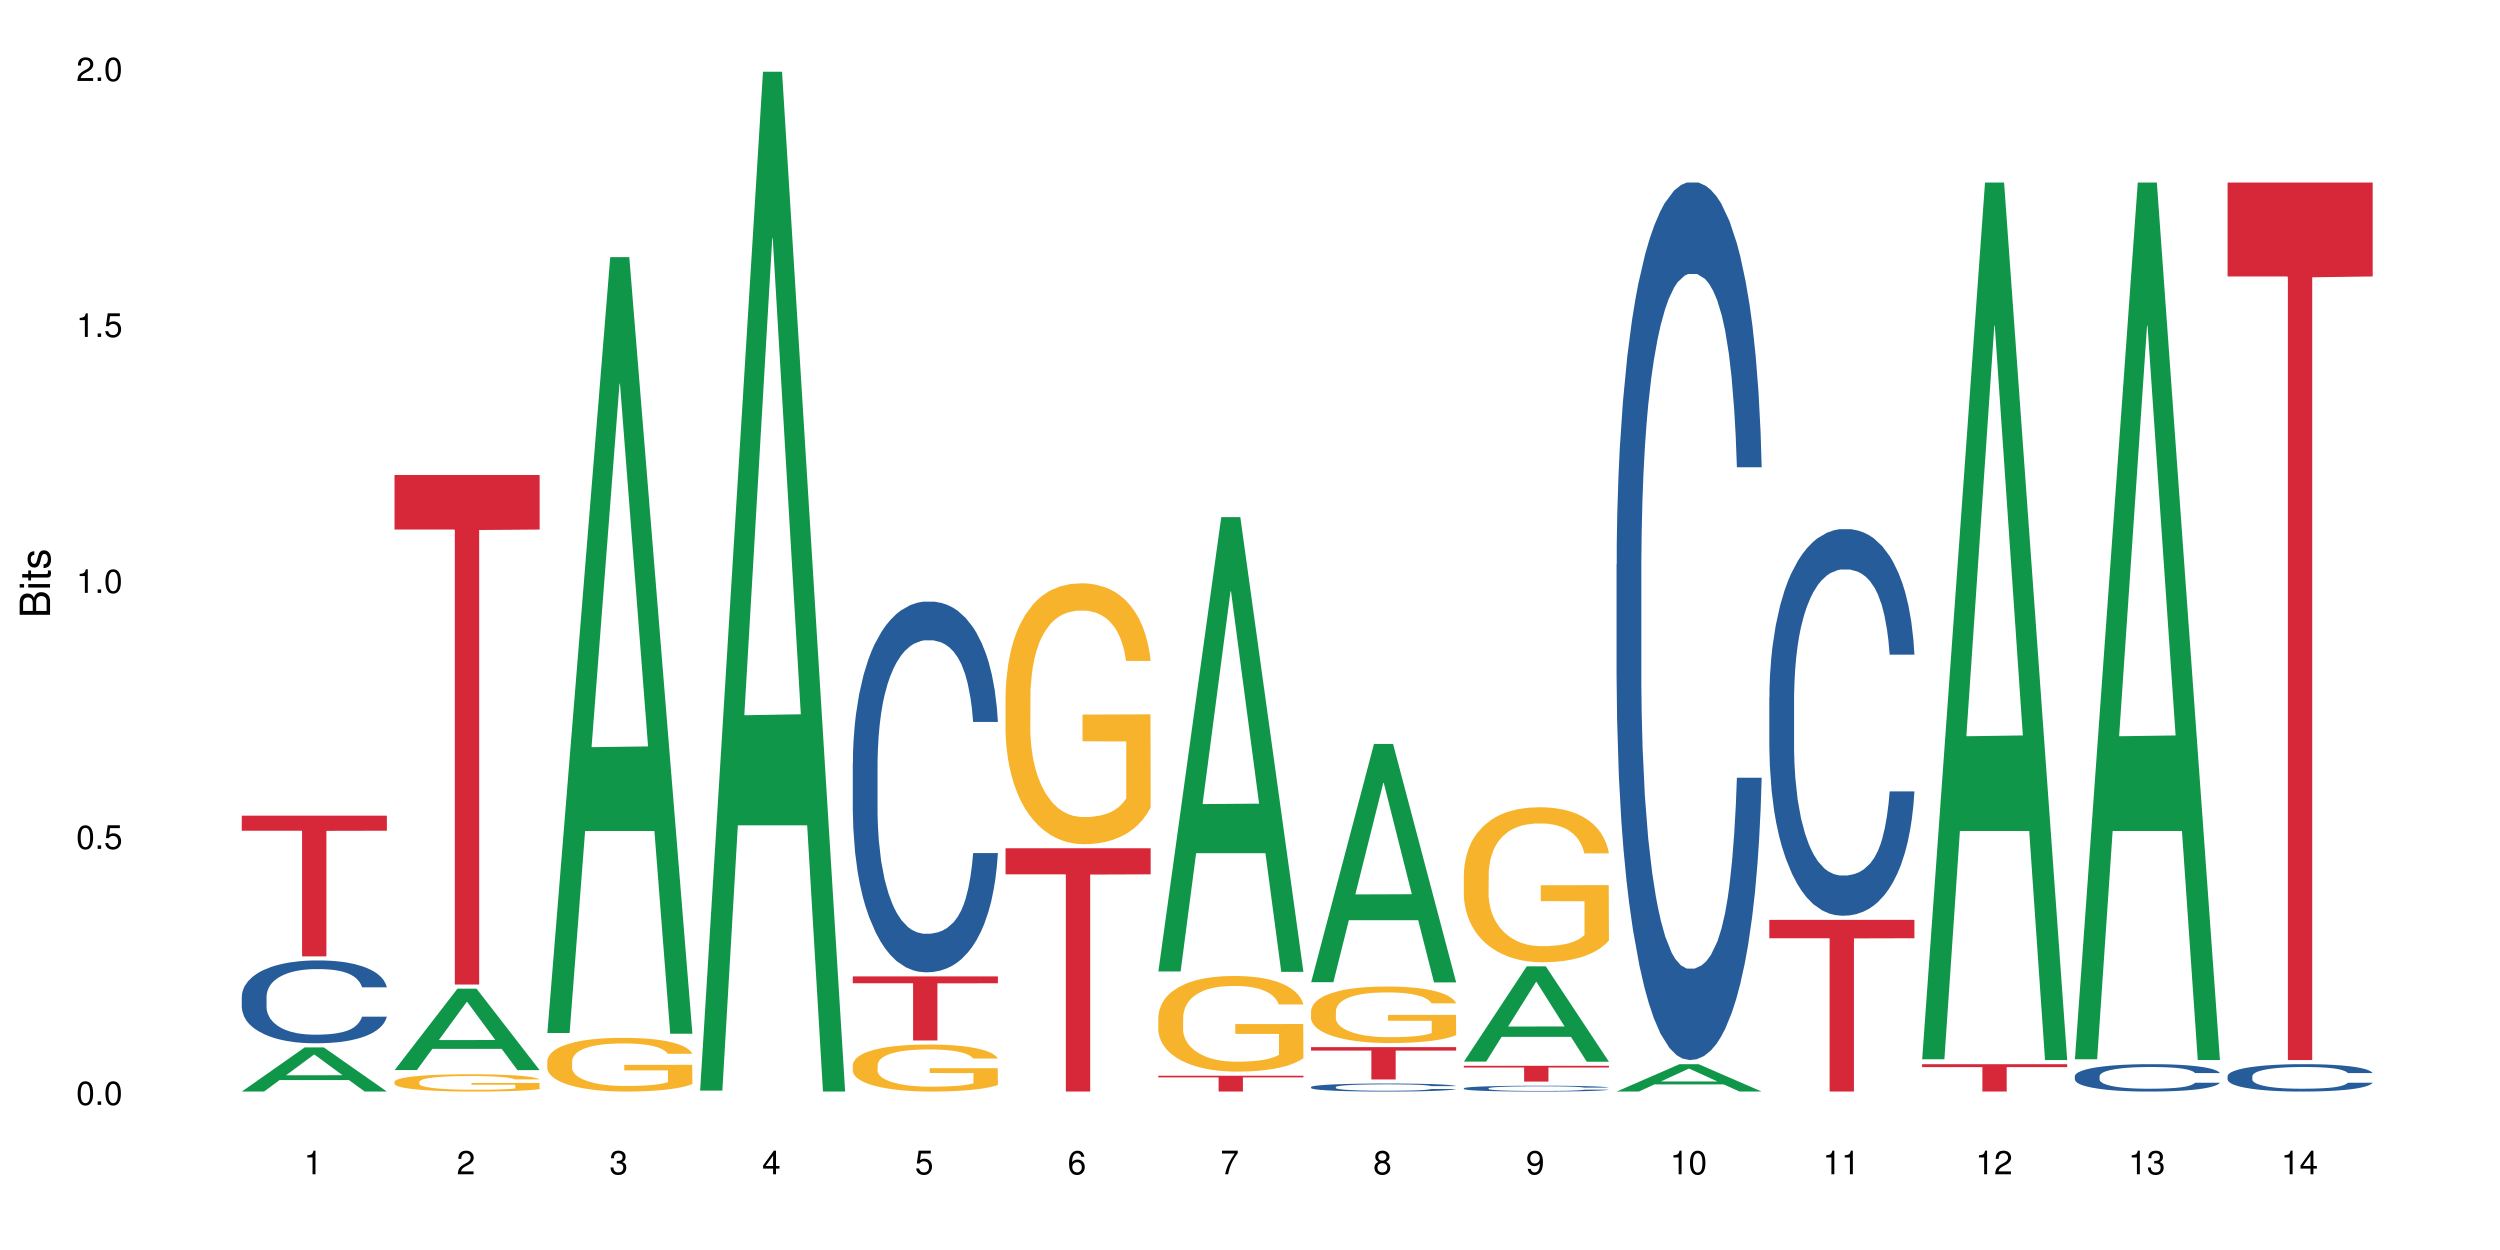 <?xml version="1.0" encoding="UTF-8"?>
<svg xmlns="http://www.w3.org/2000/svg" xmlns:xlink="http://www.w3.org/1999/xlink" width="720pt" height="360pt" viewBox="0 0 720 360" version="1.1">
<defs>
<g>
<symbol overflow="visible" id="glyph0-0">
<path style="stroke:none;" d=""/>
</symbol>
<symbol overflow="visible" id="glyph0-1">
<path style="stroke:none;" d="M 2.641 -6.797 C 2 -6.797 1.422 -6.531 1.078 -6.047 C 0.641 -5.453 0.406 -4.547 0.406 -3.297 C 0.406 -1 1.188 0.219 2.641 0.219 C 4.078 0.219 4.859 -1 4.859 -3.234 C 4.859 -4.562 4.656 -5.438 4.203 -6.047 C 3.844 -6.531 3.281 -6.797 2.641 -6.797 Z M 2.641 -6.047 C 3.547 -6.047 4 -5.125 4 -3.312 C 4 -1.375 3.562 -0.484 2.625 -0.484 C 1.734 -0.484 1.281 -1.422 1.281 -3.281 C 1.281 -5.141 1.734 -6.047 2.641 -6.047 Z M 2.641 -6.047 "/>
</symbol>
<symbol overflow="visible" id="glyph0-2">
<path style="stroke:none;" d="M 1.828 -1 L 0.828 -1 L 0.828 0 L 1.828 0 Z M 1.828 -1 "/>
</symbol>
<symbol overflow="visible" id="glyph0-3">
<path style="stroke:none;" d="M 4.562 -6.797 L 1.062 -6.797 L 0.547 -3.094 L 1.328 -3.094 C 1.719 -3.562 2.047 -3.734 2.578 -3.734 C 3.484 -3.734 4.062 -3.109 4.062 -2.094 C 4.062 -1.125 3.484 -0.531 2.578 -0.531 C 1.828 -0.531 1.375 -0.906 1.188 -1.672 L 0.328 -1.672 C 0.453 -1.109 0.547 -0.844 0.75 -0.594 C 1.125 -0.078 1.828 0.219 2.594 0.219 C 3.969 0.219 4.922 -0.781 4.922 -2.219 C 4.922 -3.562 4.031 -4.484 2.719 -4.484 C 2.25 -4.484 1.859 -4.359 1.469 -4.062 L 1.734 -5.969 L 4.562 -5.969 Z M 4.562 -6.797 "/>
</symbol>
<symbol overflow="visible" id="glyph0-4">
<path style="stroke:none;" d="M 2.484 -4.844 L 2.484 0 L 3.328 0 L 3.328 -6.797 L 2.766 -6.797 C 2.469 -5.75 2.281 -5.609 0.984 -5.453 L 0.984 -4.844 Z M 2.484 -4.844 "/>
</symbol>
<symbol overflow="visible" id="glyph0-5">
<path style="stroke:none;" d="M 4.859 -0.828 L 1.281 -0.828 C 1.359 -1.391 1.672 -1.75 2.5 -2.234 L 3.469 -2.75 C 4.406 -3.266 4.906 -3.969 4.906 -4.812 C 4.906 -5.375 4.672 -5.906 4.266 -6.266 C 3.859 -6.625 3.375 -6.797 2.719 -6.797 C 1.859 -6.797 1.219 -6.5 0.844 -5.922 C 0.609 -5.562 0.5 -5.125 0.484 -4.438 L 1.328 -4.438 C 1.359 -4.906 1.406 -5.188 1.531 -5.406 C 1.75 -5.812 2.188 -6.062 2.703 -6.062 C 3.469 -6.062 4.031 -5.516 4.031 -4.781 C 4.031 -4.25 3.719 -3.797 3.125 -3.438 L 2.234 -2.938 C 0.812 -2.141 0.406 -1.5 0.328 0 L 4.859 0 Z M 4.859 -0.828 "/>
</symbol>
<symbol overflow="visible" id="glyph0-6">
<path style="stroke:none;" d="M 2.125 -3.125 L 2.578 -3.125 C 3.516 -3.125 3.984 -2.703 3.984 -1.891 C 3.984 -1.031 3.469 -0.531 2.578 -0.531 C 1.656 -0.531 1.203 -0.984 1.156 -1.969 L 0.312 -1.969 C 0.344 -1.422 0.438 -1.078 0.609 -0.766 C 0.953 -0.109 1.625 0.219 2.547 0.219 C 3.953 0.219 4.859 -0.609 4.859 -1.906 C 4.859 -2.766 4.516 -3.25 3.703 -3.516 C 4.344 -3.766 4.656 -4.25 4.656 -4.938 C 4.656 -6.109 3.875 -6.797 2.578 -6.797 C 1.203 -6.797 0.484 -6.047 0.453 -4.609 L 1.297 -4.609 C 1.312 -5.016 1.344 -5.25 1.453 -5.453 C 1.641 -5.828 2.062 -6.062 2.594 -6.062 C 3.344 -6.062 3.797 -5.625 3.797 -4.906 C 3.797 -4.422 3.609 -4.141 3.25 -3.984 C 3.016 -3.891 2.719 -3.844 2.125 -3.844 Z M 2.125 -3.125 "/>
</symbol>
<symbol overflow="visible" id="glyph0-7">
<path style="stroke:none;" d="M 3.141 -1.625 L 3.141 0 L 3.984 0 L 3.984 -1.625 L 4.984 -1.625 L 4.984 -2.391 L 3.984 -2.391 L 3.984 -6.797 L 3.359 -6.797 L 0.266 -2.516 L 0.266 -1.625 Z M 3.141 -2.391 L 1 -2.391 L 3.141 -5.359 Z M 3.141 -2.391 "/>
</symbol>
<symbol overflow="visible" id="glyph0-8">
<path style="stroke:none;" d="M 4.781 -5.031 C 4.609 -6.141 3.891 -6.797 2.844 -6.797 C 2.094 -6.797 1.422 -6.438 1.031 -5.828 C 0.609 -5.172 0.406 -4.344 0.406 -3.094 C 0.406 -1.953 0.578 -1.234 0.984 -0.625 C 1.359 -0.078 1.953 0.219 2.703 0.219 C 3.984 0.219 4.922 -0.734 4.922 -2.078 C 4.922 -3.344 4.062 -4.234 2.844 -4.234 C 2.172 -4.234 1.641 -3.969 1.281 -3.469 C 1.281 -5.125 1.828 -6.047 2.797 -6.047 C 3.391 -6.047 3.797 -5.672 3.938 -5.031 Z M 2.734 -3.484 C 3.547 -3.484 4.062 -2.922 4.062 -2 C 4.062 -1.156 3.484 -0.531 2.703 -0.531 C 1.922 -0.531 1.328 -1.188 1.328 -2.047 C 1.328 -2.891 1.906 -3.484 2.734 -3.484 Z M 2.734 -3.484 "/>
</symbol>
<symbol overflow="visible" id="glyph0-9">
<path style="stroke:none;" d="M 4.984 -6.797 L 0.438 -6.797 L 0.438 -5.969 L 4.109 -5.969 C 2.5 -3.656 1.828 -2.234 1.328 0 L 2.219 0 C 2.594 -2.172 3.453 -4.047 4.984 -6.094 Z M 4.984 -6.797 "/>
</symbol>
<symbol overflow="visible" id="glyph0-10">
<path style="stroke:none;" d="M 3.75 -3.578 C 4.453 -4 4.688 -4.344 4.688 -4.984 C 4.688 -6.047 3.844 -6.797 2.641 -6.797 C 1.438 -6.797 0.594 -6.047 0.594 -4.984 C 0.594 -4.359 0.828 -4.016 1.516 -3.578 C 0.734 -3.203 0.359 -2.641 0.359 -1.891 C 0.359 -0.641 1.297 0.219 2.641 0.219 C 3.984 0.219 4.922 -0.641 4.922 -1.875 C 4.922 -2.641 4.531 -3.203 3.75 -3.578 Z M 2.641 -6.047 C 3.359 -6.047 3.812 -5.625 3.812 -4.969 C 3.812 -4.344 3.344 -3.922 2.641 -3.922 C 1.922 -3.922 1.453 -4.344 1.453 -4.984 C 1.453 -5.625 1.922 -6.047 2.641 -6.047 Z M 2.641 -3.203 C 3.484 -3.203 4.062 -2.672 4.062 -1.875 C 4.062 -1.062 3.484 -0.531 2.625 -0.531 C 1.797 -0.531 1.219 -1.078 1.219 -1.875 C 1.219 -2.672 1.797 -3.203 2.641 -3.203 Z M 2.641 -3.203 "/>
</symbol>
<symbol overflow="visible" id="glyph0-11">
<path style="stroke:none;" d="M 0.516 -1.547 C 0.672 -0.438 1.406 0.219 2.438 0.219 C 3.188 0.219 3.859 -0.141 4.266 -0.75 C 4.688 -1.406 4.891 -2.25 4.891 -3.484 C 4.891 -4.625 4.703 -5.359 4.312 -5.953 C 3.938 -6.5 3.344 -6.797 2.594 -6.797 C 1.297 -6.797 0.359 -5.844 0.359 -4.516 C 0.359 -3.25 1.234 -2.344 2.453 -2.344 C 3.094 -2.344 3.562 -2.578 4.016 -3.109 C 4 -1.453 3.469 -0.531 2.5 -0.531 C 1.906 -0.531 1.484 -0.906 1.359 -1.547 Z M 2.578 -6.062 C 3.375 -6.062 3.969 -5.406 3.969 -4.531 C 3.969 -3.688 3.375 -3.094 2.547 -3.094 C 1.734 -3.094 1.234 -3.672 1.234 -4.578 C 1.234 -5.438 1.797 -6.062 2.578 -6.062 Z M 2.578 -6.062 "/>
</symbol>
<symbol overflow="visible" id="glyph1-0">
<path style="stroke:none;" d=""/>
</symbol>
<symbol overflow="visible" id="glyph1-1">
<path style="stroke:none;" d="M 0 -0.953 L 0 -4.891 C 0 -5.719 -0.234 -6.344 -0.734 -6.797 C -1.188 -7.234 -1.812 -7.469 -2.5 -7.469 C -3.547 -7.469 -4.188 -7 -4.625 -5.875 C -4.984 -6.672 -5.641 -7.094 -6.531 -7.094 C -7.156 -7.094 -7.734 -6.859 -8.141 -6.391 C -8.562 -5.938 -8.75 -5.344 -8.75 -4.5 L -8.75 -0.953 Z M -4.984 -2.062 L -7.766 -2.062 L -7.766 -4.219 C -7.766 -4.844 -7.688 -5.203 -7.453 -5.5 C -7.219 -5.812 -6.859 -5.969 -6.375 -5.969 C -5.906 -5.969 -5.531 -5.812 -5.297 -5.5 C -5.062 -5.203 -4.984 -4.844 -4.984 -4.219 Z M -0.984 -2.062 L -4 -2.062 L -4 -4.781 C -4 -5.328 -3.859 -5.688 -3.578 -5.953 C -3.297 -6.219 -2.922 -6.359 -2.484 -6.359 C -2.062 -6.359 -1.688 -6.219 -1.406 -5.953 C -1.109 -5.688 -0.984 -5.328 -0.984 -4.781 Z M -0.984 -2.062 "/>
</symbol>
<symbol overflow="visible" id="glyph1-2">
<path style="stroke:none;" d="M -6.281 -1.797 L -6.281 -0.797 L 0 -0.797 L 0 -1.797 Z M -8.75 -1.797 L -8.75 -0.797 L -7.484 -0.797 L -7.484 -1.797 Z M -8.75 -1.797 "/>
</symbol>
<symbol overflow="visible" id="glyph1-3">
<path style="stroke:none;" d="M -6.281 -3.047 L -6.281 -2.016 L -8.016 -2.016 L -8.016 -1.016 L -6.281 -1.016 L -6.281 -0.172 L -5.469 -0.172 L -5.469 -1.016 L -0.719 -1.016 C -0.078 -1.016 0.281 -1.453 0.281 -2.234 C 0.281 -2.469 0.25 -2.719 0.188 -3.047 L -0.641 -3.047 C -0.609 -2.922 -0.594 -2.766 -0.594 -2.562 C -0.594 -2.141 -0.719 -2.016 -1.156 -2.016 L -5.469 -2.016 L -5.469 -3.047 Z M -6.281 -3.047 "/>
</symbol>
<symbol overflow="visible" id="glyph1-4">
<path style="stroke:none;" d="M -4.531 -5.25 C -5.766 -5.25 -6.469 -4.422 -6.469 -2.969 C -6.469 -1.516 -5.719 -0.562 -4.547 -0.562 C -3.562 -0.562 -3.094 -1.062 -2.734 -2.562 L -2.516 -3.484 C -2.344 -4.188 -2.094 -4.469 -1.625 -4.469 C -1.047 -4.469 -0.641 -3.875 -0.641 -3 C -0.641 -2.453 -0.797 -2 -1.062 -1.75 C -1.25 -1.594 -1.422 -1.531 -1.875 -1.469 L -1.875 -0.406 C -0.422 -0.453 0.281 -1.266 0.281 -2.922 C 0.281 -4.5 -0.5 -5.516 -1.719 -5.516 C -2.656 -5.516 -3.172 -4.984 -3.469 -3.734 L -3.703 -2.766 C -3.891 -1.953 -4.156 -1.609 -4.594 -1.609 C -5.172 -1.609 -5.547 -2.125 -5.547 -2.938 C -5.547 -3.75 -5.203 -4.172 -4.531 -4.203 Z M -4.531 -5.25 "/>
</symbol>
</g>
</defs>
<g id="surface13209">
<rect x="0" y="0" width="720" height="360" style="fill:rgb(100%,100%,100%);fill-opacity:1;stroke:none;"/>
<path style=" stroke:none;fill-rule:nonzero;fill:rgb(6.275%,58.824%,28.235%);fill-opacity:1;" d="M 69.629 314.359 L 69.676 314.348 L 87.758 301.648 L 93.25 301.648 L 111.422 314.371 L 105.039 314.371 L 100.484 311.051 L 80.523 311.051 L 76.059 314.359 L 69.629 314.359 L 82.445 309.676 L 98.652 309.664 L 90.57 303.727 L 90.48 303.715 L 90.391 303.75 L 82.398 309.664 L 82.445 309.676 Z M 69.629 314.359 "/>
<path style=" stroke:none;fill-rule:nonzero;fill:rgb(14.51%,36.078%,60%);fill-opacity:1;" d="M 69.629 286.996 L 69.68 286.973 L 69.68 286.449 L 69.832 285.621 L 70.191 284.578 L 70.547 283.855 L 71.465 282.57 L 72.738 281.328 L 74.062 280.371 L 75.031 279.801 L 75.898 279.367 L 77.887 278.559 L 79.16 278.145 L 80.535 277.777 L 82.219 277.406 L 83.441 277.188 L 86.195 276.84 L 88.234 276.684 L 89.812 276.621 L 93.227 276.621 L 95.266 276.707 L 96.746 276.816 L 98.375 276.992 L 99.75 277.188 L 102.148 277.668 L 104.289 278.277 L 105.258 278.625 L 106.785 279.301 L 107.957 279.957 L 108.773 280.523 L 109.691 281.328 L 110.504 282.309 L 111.117 283.422 L 111.422 284.359 L 104.289 284.359 L 103.93 283.488 L 103.523 282.812 L 102.758 281.918 L 101.992 281.285 L 100.922 280.652 L 99.957 280.238 L 98.629 279.824 L 97.457 279.562 L 96.234 279.367 L 95.062 279.234 L 92.82 279.105 L 90.219 279.105 L 89.254 279.148 L 87.266 279.324 L 86.195 279.477 L 84.664 279.781 L 83.594 280.062 L 82.32 280.5 L 81.453 280.871 L 80.383 281.438 L 79.617 281.938 L 78.754 282.656 L 78.242 283.203 L 77.785 283.812 L 77.375 284.531 L 77.07 285.297 L 76.867 286.102 L 76.766 286.887 L 76.766 290.266 L 76.867 291.051 L 77.121 291.965 L 77.785 293.297 L 78.754 294.449 L 79.875 295.367 L 80.945 296.02 L 81.555 296.324 L 82.371 296.676 L 83.645 297.109 L 85.48 297.547 L 86.551 297.719 L 88.184 297.895 L 89.863 297.98 L 92.105 297.98 L 94.094 297.895 L 95.418 297.785 L 96.797 297.613 L 98.68 297.242 L 99.852 296.891 L 100.871 296.477 L 101.637 296.062 L 102.148 295.715 L 102.91 295.039 L 103.523 294.297 L 103.98 293.535 L 104.289 292.793 L 111.422 292.793 L 111.117 293.668 L 110.66 294.516 L 110.199 295.148 L 109.484 295.91 L 108.672 296.586 L 107.5 297.352 L 106.531 297.852 L 105.258 298.395 L 104.082 298.809 L 102.809 299.18 L 100.922 299.617 L 99.699 299.836 L 98.375 300.031 L 96.797 300.207 L 94.809 300.359 L 92.668 300.445 L 90.68 300.469 L 88.539 300.422 L 86.957 300.336 L 84.867 300.141 L 82.27 299.746 L 80.383 299.332 L 78.906 298.918 L 77.633 298.484 L 76.203 297.895 L 74.371 296.938 L 73.25 296.195 L 72.484 295.586 L 71.617 294.734 L 71.004 293.973 L 70.293 292.75 L 69.781 291.203 L 69.629 290.004 Z M 69.629 286.996 "/>
<path style=" stroke:none;fill-rule:nonzero;fill:rgb(83.922%,15.686%,22.353%);fill-opacity:1;" d="M 69.629 234.91 L 111.422 234.91 L 111.422 239.246 L 94.004 239.285 L 94.004 275.441 L 86.996 275.441 L 86.996 239.324 L 86.895 239.246 L 69.629 239.246 Z M 69.629 234.91 "/>
<path style=" stroke:none;fill-rule:nonzero;fill:rgb(6.275%,58.824%,28.235%);fill-opacity:1;" d="M 113.621 308.184 L 113.668 308.164 L 131.75 284.73 L 137.242 284.73 L 155.418 308.207 L 149.031 308.207 L 144.477 302.078 L 124.52 302.078 L 120.051 308.184 L 113.621 308.184 L 126.438 299.543 L 142.645 299.523 L 134.562 288.566 L 134.477 288.543 L 134.387 288.609 L 126.395 299.523 L 126.438 299.543 Z M 113.621 308.184 "/>
<path style=" stroke:none;fill-rule:nonzero;fill:rgb(96.863%,70.196%,16.863%);fill-opacity:1;" d="M 113.621 311.52 L 113.672 311.516 L 113.672 311.426 L 113.879 311.223 L 114.387 310.938 L 115.051 310.707 L 115.762 310.523 L 116.223 310.43 L 116.988 310.293 L 117.648 310.191 L 119.332 309.988 L 121.473 309.797 L 122.645 309.715 L 123.969 309.637 L 125.855 309.551 L 126.723 309.52 L 129.371 309.445 L 132.379 309.398 L 135.691 309.387 L 137.223 309.391 L 139.312 309.41 L 142.164 309.461 L 143.797 309.504 L 145.07 309.551 L 146.395 309.609 L 148.027 309.699 L 149.555 309.809 L 150.777 309.918 L 152 310.055 L 153.02 310.199 L 153.887 310.359 L 154.652 310.551 L 155.109 310.711 L 155.418 310.871 L 148.332 310.871 L 147.926 310.711 L 147.465 310.59 L 146.699 310.438 L 145.938 310.328 L 145.172 310.242 L 143.746 310.125 L 142.523 310.051 L 140.992 309.988 L 139.516 309.945 L 137.832 309.918 L 136.812 309.91 L 134.113 309.91 L 131.664 309.941 L 130.238 309.977 L 129.219 310.016 L 127.793 310.082 L 126.926 310.137 L 126.414 310.176 L 124.887 310.316 L 123.867 310.441 L 123.305 310.527 L 122.594 310.664 L 122.082 310.789 L 121.523 310.969 L 121.219 311.105 L 120.809 311.418 L 120.758 312.234 L 120.91 312.41 L 121.219 312.594 L 121.625 312.758 L 122.234 312.934 L 122.848 313.062 L 123.918 313.242 L 124.836 313.359 L 125.551 313.438 L 126.926 313.559 L 127.484 313.602 L 128.812 313.684 L 130.188 313.746 L 131.871 313.801 L 133.145 313.828 L 135.184 313.852 L 137.781 313.852 L 140.84 313.824 L 142.777 313.789 L 144.102 313.75 L 144.969 313.719 L 146.039 313.668 L 146.805 313.625 L 147.516 313.574 L 148.383 313.496 L 148.383 312.41 L 135.793 312.402 L 135.793 311.895 L 155.367 311.891 L 155.418 313.668 L 154.348 313.793 L 153.02 313.91 L 151.746 314.004 L 150.422 314.078 L 148.535 314.164 L 147.008 314.219 L 144.664 314.285 L 142.523 314.324 L 140.277 314.352 L 138.293 314.367 L 135.945 314.371 L 133.855 314.363 L 131.613 314.336 L 129.832 314.297 L 128.199 314.254 L 126.57 314.191 L 124.531 314.098 L 123.203 314.02 L 121.828 313.926 L 120.453 313.812 L 119.23 313.688 L 118.414 313.594 L 117.598 313.484 L 116.73 313.348 L 115.918 313.191 L 115.305 313.051 L 114.742 312.891 L 114.336 312.742 L 113.93 312.535 L 113.727 312.371 L 113.621 312.23 Z M 113.621 311.52 "/>
<path style=" stroke:none;fill-rule:nonzero;fill:rgb(83.922%,15.686%,22.353%);fill-opacity:1;" d="M 113.621 136.801 L 155.418 136.801 L 155.418 152.508 L 138 152.645 L 138 283.551 L 130.988 283.551 L 130.988 152.785 L 130.887 152.508 L 113.621 152.508 Z M 113.621 136.801 "/>
<path style=" stroke:none;fill-rule:nonzero;fill:rgb(6.275%,58.824%,28.235%);fill-opacity:1;" d="M 157.617 297.504 L 157.66 297.297 L 175.746 74.047 L 181.238 74.047 L 199.41 297.715 L 193.023 297.715 L 188.469 239.328 L 168.512 239.328 L 164.047 297.504 L 157.617 297.504 L 170.43 215.18 L 186.641 214.969 L 178.559 110.59 L 178.469 110.379 L 178.379 111.008 L 170.387 214.969 L 170.43 215.18 Z M 157.617 297.504 "/>
<path style=" stroke:none;fill-rule:nonzero;fill:rgb(96.863%,70.196%,16.863%);fill-opacity:1;" d="M 157.617 305.523 L 157.668 305.508 L 157.668 305.227 L 157.871 304.59 L 158.379 303.715 L 159.043 302.992 L 159.758 302.43 L 160.215 302.133 L 160.98 301.707 L 161.641 301.395 L 163.324 300.762 L 165.465 300.168 L 166.637 299.914 L 167.961 299.672 L 169.848 299.402 L 170.715 299.305 L 173.363 299.078 L 176.371 298.938 L 179.684 298.895 L 181.215 298.91 L 183.305 298.965 L 186.156 299.121 L 187.789 299.262 L 189.062 299.402 L 190.387 299.586 L 192.02 299.871 L 193.547 300.211 L 194.773 300.547 L 195.996 300.973 L 197.016 301.426 L 197.879 301.918 L 198.645 302.512 L 199.105 303.008 L 199.41 303.504 L 192.324 303.504 L 191.918 303.008 L 191.457 302.625 L 190.695 302.16 L 189.93 301.82 L 189.164 301.551 L 187.738 301.184 L 186.516 300.957 L 184.984 300.762 L 183.508 300.633 L 181.824 300.547 L 180.805 300.52 L 178.105 300.52 L 175.66 300.617 L 174.23 300.73 L 173.211 300.844 L 171.785 301.059 L 170.918 301.227 L 170.41 301.34 L 168.879 301.777 L 167.859 302.172 L 167.301 302.441 L 166.586 302.867 L 166.078 303.246 L 165.516 303.812 L 165.211 304.238 L 164.801 305.199 L 164.75 307.742 L 164.906 308.277 L 165.211 308.859 L 165.617 309.367 L 166.23 309.906 L 166.84 310.312 L 167.91 310.867 L 168.828 311.234 L 169.543 311.473 L 170.918 311.855 L 171.48 311.98 L 172.805 312.238 L 174.18 312.434 L 175.863 312.605 L 177.137 312.688 L 179.176 312.758 L 181.773 312.758 L 184.832 312.676 L 186.77 312.562 L 188.094 312.449 L 188.961 312.348 L 190.031 312.195 L 190.797 312.055 L 191.512 311.898 L 192.375 311.656 L 192.375 308.277 L 179.789 308.266 L 179.789 306.684 L 199.359 306.668 L 199.41 312.195 L 198.34 312.574 L 197.016 312.941 L 195.738 313.227 L 194.414 313.465 L 192.527 313.734 L 191 313.902 L 188.656 314.102 L 186.516 314.23 L 184.273 314.312 L 182.285 314.355 L 179.941 314.371 L 177.852 314.344 L 175.609 314.258 L 173.824 314.145 L 172.191 314.004 L 170.562 313.82 L 168.523 313.523 L 167.199 313.281 L 165.82 312.984 L 164.445 312.633 L 163.223 312.25 L 162.406 311.953 L 161.59 311.613 L 160.727 311.191 L 159.91 310.711 L 159.297 310.273 L 158.738 309.777 L 158.328 309.312 L 157.922 308.676 L 157.719 308.168 L 157.617 307.727 Z M 157.617 305.523 "/>
<path style=" stroke:none;fill-rule:nonzero;fill:rgb(6.275%,58.824%,28.235%);fill-opacity:1;" d="M 201.609 314.094 L 201.652 313.82 L 219.738 20.664 L 225.23 20.664 L 243.402 314.371 L 237.02 314.371 L 232.465 237.703 L 212.504 237.703 L 208.039 314.094 L 201.609 314.094 L 214.426 205.988 L 230.633 205.711 L 222.551 68.648 L 222.461 68.375 L 222.371 69.199 L 214.379 205.711 L 214.426 205.988 Z M 201.609 314.094 "/>
<path style=" stroke:none;fill-rule:nonzero;fill:rgb(14.51%,36.078%,60%);fill-opacity:1;" d="M 245.602 219.73 L 245.652 219.633 L 245.652 217.293 L 245.809 213.586 L 246.164 208.902 L 246.52 205.684 L 247.438 199.926 L 248.711 194.363 L 250.035 190.07 L 251.004 187.535 L 251.871 185.582 L 253.859 181.973 L 255.133 180.117 L 256.512 178.461 L 258.191 176.801 L 259.414 175.824 L 262.168 174.262 L 264.207 173.582 L 265.785 173.289 L 269.199 173.289 L 271.238 173.68 L 272.719 174.164 L 274.348 174.945 L 275.727 175.824 L 278.121 177.973 L 280.262 180.703 L 281.23 182.266 L 282.758 185.289 L 283.93 188.215 L 284.746 190.754 L 285.664 194.363 L 286.48 198.754 L 287.09 203.73 L 287.398 207.926 L 280.262 207.926 L 279.906 204.023 L 279.496 201 L 278.73 196.996 L 277.969 194.168 L 276.898 191.34 L 275.93 189.484 L 274.605 187.629 L 273.43 186.461 L 272.207 185.582 L 271.035 184.996 L 268.793 184.41 L 266.195 184.41 L 265.227 184.605 L 263.238 185.387 L 262.168 186.07 L 260.637 187.438 L 259.566 188.703 L 258.293 190.656 L 257.426 192.312 L 256.355 194.852 L 255.594 197.094 L 254.727 200.316 L 254.215 202.754 L 253.758 205.488 L 253.352 208.707 L 253.043 212.121 L 252.84 215.73 L 252.738 219.246 L 252.738 234.367 L 252.84 237.879 L 253.094 241.977 L 253.758 247.93 L 254.727 253.102 L 255.848 257.199 L 256.918 260.125 L 257.531 261.492 L 258.344 263.055 L 259.617 265.004 L 261.453 266.957 L 262.523 267.738 L 264.156 268.52 L 265.836 268.91 L 268.078 268.91 L 270.066 268.52 L 271.395 268.031 L 272.77 267.25 L 274.656 265.59 L 275.828 264.031 L 276.848 262.176 L 277.609 260.32 L 278.121 258.762 L 278.887 255.734 L 279.496 252.418 L 279.957 249.004 L 280.262 245.688 L 287.398 245.688 L 287.09 249.59 L 286.633 253.395 L 286.172 256.223 L 285.461 259.641 L 284.645 262.664 L 283.473 266.078 L 282.504 268.324 L 281.23 270.762 L 280.059 272.617 L 278.781 274.273 L 276.898 276.227 L 275.676 277.203 L 274.348 278.078 L 272.77 278.859 L 270.781 279.543 L 268.641 279.934 L 266.652 280.031 L 264.512 279.836 L 262.934 279.445 L 260.844 278.566 L 258.242 276.812 L 256.355 274.957 L 254.879 273.105 L 253.605 271.152 L 252.18 268.52 L 250.344 264.227 L 249.223 260.906 L 248.457 258.176 L 247.59 254.371 L 246.98 250.953 L 246.266 245.492 L 245.754 238.562 L 245.602 233.195 Z M 245.602 219.73 "/>
<path style=" stroke:none;fill-rule:nonzero;fill:rgb(96.863%,70.196%,16.863%);fill-opacity:1;" d="M 245.602 306.633 L 245.652 306.621 L 245.652 306.371 L 245.859 305.816 L 246.367 305.051 L 247.031 304.418 L 247.742 303.926 L 248.203 303.664 L 248.965 303.293 L 249.629 303.023 L 251.312 302.465 L 253.453 301.945 L 254.625 301.723 L 255.949 301.512 L 257.836 301.277 L 258.703 301.191 L 261.352 300.992 L 264.359 300.871 L 267.672 300.832 L 269.199 300.848 L 271.289 300.895 L 274.145 301.031 L 275.777 301.156 L 277.051 301.277 L 278.375 301.438 L 280.008 301.688 L 281.535 301.984 L 282.758 302.281 L 283.98 302.652 L 285 303.047 L 285.867 303.48 L 286.633 304 L 287.09 304.43 L 287.398 304.863 L 280.312 304.863 L 279.906 304.43 L 279.445 304.098 L 278.68 303.688 L 277.918 303.391 L 277.152 303.156 L 275.727 302.836 L 274.5 302.637 L 272.973 302.465 L 271.496 302.355 L 269.812 302.281 L 268.793 302.254 L 266.094 302.254 L 263.645 302.34 L 262.219 302.441 L 261.199 302.539 L 259.773 302.727 L 258.906 302.875 L 258.395 302.973 L 256.867 303.355 L 255.848 303.703 L 255.285 303.938 L 254.574 304.309 L 254.062 304.641 L 253.504 305.137 L 253.195 305.508 L 252.789 306.348 L 252.738 308.574 L 252.891 309.043 L 253.195 309.551 L 253.605 309.996 L 254.215 310.465 L 254.828 310.824 L 255.898 311.305 L 256.816 311.625 L 257.531 311.836 L 258.906 312.172 L 259.465 312.281 L 260.793 312.504 L 262.168 312.676 L 263.848 312.824 L 265.125 312.898 L 267.164 312.961 L 269.762 312.961 L 272.82 312.887 L 274.758 312.789 L 276.082 312.688 L 276.949 312.602 L 278.02 312.465 L 278.781 312.344 L 279.496 312.207 L 280.363 311.996 L 280.363 309.043 L 267.773 309.031 L 267.773 307.645 L 287.344 307.633 L 287.398 312.465 L 286.328 312.801 L 285 313.121 L 283.727 313.371 L 282.402 313.578 L 280.516 313.812 L 278.988 313.961 L 276.641 314.137 L 274.5 314.246 L 272.258 314.32 L 270.27 314.359 L 267.926 314.371 L 265.836 314.348 L 263.594 314.273 L 261.812 314.172 L 260.18 314.051 L 258.547 313.887 L 256.512 313.629 L 255.184 313.418 L 253.809 313.16 L 252.434 312.852 L 251.211 312.516 L 250.395 312.258 L 249.578 311.961 L 248.711 311.59 L 247.895 311.168 L 247.285 310.785 L 246.723 310.352 L 246.316 309.945 L 245.91 309.387 L 245.703 308.945 L 245.602 308.559 Z M 245.602 306.633 "/>
<path style=" stroke:none;fill-rule:nonzero;fill:rgb(83.922%,15.686%,22.353%);fill-opacity:1;" d="M 245.602 281.211 L 287.398 281.211 L 287.398 283.184 L 269.977 283.203 L 269.977 299.652 L 262.969 299.652 L 262.969 283.219 L 262.867 283.184 L 245.602 283.184 Z M 245.602 281.211 "/>
<path style=" stroke:none;fill-rule:nonzero;fill:rgb(96.863%,70.196%,16.863%);fill-opacity:1;" d="M 289.598 200.168 L 289.648 200.098 L 289.648 198.727 L 289.852 195.637 L 290.359 191.383 L 291.023 187.883 L 291.738 185.137 L 292.195 183.695 L 292.961 181.637 L 293.621 180.129 L 295.305 177.039 L 297.445 174.156 L 298.617 172.922 L 299.941 171.754 L 301.828 170.449 L 302.695 169.969 L 305.344 168.871 L 308.352 168.188 L 311.664 167.98 L 313.195 168.047 L 315.285 168.324 L 318.137 169.078 L 319.77 169.766 L 321.043 170.449 L 322.367 171.344 L 324 172.715 L 325.527 174.363 L 326.75 176.012 L 327.977 178.07 L 328.996 180.266 L 329.859 182.668 L 330.625 185.551 L 331.086 187.953 L 331.391 190.352 L 324.305 190.352 L 323.898 187.953 L 323.438 186.098 L 322.676 183.832 L 321.91 182.188 L 321.145 180.883 L 319.719 179.098 L 318.496 178 L 316.965 177.039 L 315.488 176.422 L 313.805 176.012 L 312.785 175.871 L 310.086 175.871 L 307.641 176.352 L 306.211 176.902 L 305.191 177.449 L 303.766 178.48 L 302.898 179.305 L 302.391 179.852 L 300.859 181.98 L 299.84 183.902 L 299.281 185.207 L 298.566 187.266 L 298.059 189.117 L 297.496 191.863 L 297.191 193.922 L 296.781 198.59 L 296.73 210.941 L 296.883 213.551 L 297.191 216.363 L 297.598 218.836 L 298.211 221.441 L 298.82 223.434 L 299.891 226.109 L 300.809 227.895 L 301.523 229.062 L 302.898 230.914 L 303.461 231.531 L 304.785 232.766 L 306.16 233.727 L 307.844 234.551 L 309.117 234.965 L 311.156 235.305 L 313.754 235.305 L 316.812 234.895 L 318.75 234.344 L 320.074 233.797 L 320.941 233.316 L 322.012 232.562 L 322.777 231.875 L 323.488 231.121 L 324.355 229.953 L 324.355 213.551 L 311.766 213.48 L 311.766 205.797 L 331.34 205.727 L 331.391 232.562 L 330.32 234.414 L 328.996 236.199 L 327.719 237.57 L 326.395 238.738 L 324.508 240.043 L 322.98 240.863 L 320.637 241.824 L 318.496 242.445 L 316.254 242.855 L 314.266 243.062 L 311.922 243.129 L 309.832 242.992 L 307.59 242.582 L 305.805 242.031 L 304.172 241.344 L 302.543 240.453 L 300.504 239.012 L 299.18 237.844 L 297.801 236.402 L 296.426 234.688 L 295.203 232.836 L 294.387 231.395 L 293.57 229.746 L 292.707 227.688 L 291.891 225.355 L 291.277 223.227 L 290.719 220.824 L 290.309 218.559 L 289.902 215.473 L 289.699 213 L 289.598 210.875 Z M 289.598 200.168 "/>
<path style=" stroke:none;fill-rule:nonzero;fill:rgb(83.922%,15.686%,22.353%);fill-opacity:1;" d="M 289.598 244.309 L 331.391 244.309 L 331.391 251.809 L 313.973 251.875 L 313.973 314.371 L 306.965 314.371 L 306.965 251.941 L 306.863 251.809 L 289.598 251.809 Z M 289.598 244.309 "/>
<path style=" stroke:none;fill-rule:nonzero;fill:rgb(6.275%,58.824%,28.235%);fill-opacity:1;" d="M 333.59 279.777 L 333.633 279.652 L 351.719 148.938 L 357.211 148.938 L 375.383 279.898 L 369 279.898 L 364.445 245.715 L 344.484 245.715 L 340.02 279.777 L 333.59 279.777 L 346.406 231.574 L 362.613 231.449 L 354.531 170.336 L 354.441 170.211 L 354.352 170.582 L 346.359 231.449 L 346.406 231.574 Z M 333.59 279.777 "/>
<path style=" stroke:none;fill-rule:nonzero;fill:rgb(96.863%,70.196%,16.863%);fill-opacity:1;" d="M 333.59 292.879 L 333.641 292.852 L 333.641 292.348 L 333.844 291.219 L 334.355 289.656 L 335.016 288.375 L 335.73 287.367 L 336.188 286.84 L 336.953 286.086 L 337.617 285.531 L 339.297 284.398 L 341.438 283.344 L 342.609 282.891 L 343.938 282.461 L 345.82 281.984 L 346.688 281.809 L 349.34 281.406 L 352.348 281.152 L 355.66 281.078 L 357.188 281.105 L 359.277 281.203 L 362.133 281.48 L 363.762 281.734 L 365.035 281.984 L 366.363 282.312 L 367.992 282.816 L 369.523 283.418 L 370.746 284.023 L 371.969 284.777 L 372.988 285.582 L 373.855 286.461 L 374.617 287.52 L 375.078 288.398 L 375.383 289.281 L 368.297 289.281 L 367.891 288.398 L 367.434 287.719 L 366.668 286.891 L 365.902 286.285 L 365.141 285.809 L 363.711 285.152 L 362.488 284.75 L 360.961 284.398 L 359.48 284.172 L 357.801 284.023 L 356.781 283.973 L 354.078 283.973 L 351.633 284.148 L 350.207 284.348 L 349.188 284.551 L 347.758 284.93 L 346.891 285.23 L 346.383 285.43 L 344.855 286.211 L 343.836 286.914 L 343.273 287.395 L 342.559 288.148 L 342.051 288.828 L 341.488 289.832 L 341.184 290.59 L 340.777 292.297 L 340.727 296.828 L 340.879 297.781 L 341.184 298.812 L 341.59 299.719 L 342.203 300.676 L 342.816 301.406 L 343.887 302.387 L 344.801 303.039 L 345.516 303.469 L 346.891 304.148 L 347.453 304.375 L 348.777 304.828 L 350.152 305.18 L 351.836 305.48 L 353.109 305.633 L 355.148 305.758 L 357.75 305.758 L 360.805 305.605 L 362.742 305.406 L 364.07 305.203 L 364.934 305.027 L 366.004 304.75 L 366.77 304.5 L 367.484 304.223 L 368.352 303.797 L 368.352 297.781 L 355.762 297.758 L 355.762 294.941 L 375.332 294.914 L 375.383 304.75 L 374.312 305.43 L 372.988 306.086 L 371.715 306.586 L 370.387 307.016 L 368.504 307.492 L 366.973 307.797 L 364.629 308.148 L 362.488 308.375 L 360.246 308.523 L 358.258 308.602 L 355.914 308.625 L 353.824 308.574 L 351.582 308.426 L 349.797 308.223 L 348.168 307.973 L 346.535 307.645 L 344.496 307.117 L 343.172 306.688 L 341.797 306.16 L 340.418 305.531 L 339.195 304.852 L 338.379 304.324 L 337.566 303.719 L 336.699 302.965 L 335.883 302.109 L 335.273 301.328 L 334.711 300.449 L 334.305 299.621 L 333.895 298.488 L 333.691 297.582 L 333.59 296.801 Z M 333.59 292.879 "/>
<path style=" stroke:none;fill-rule:nonzero;fill:rgb(83.922%,15.686%,22.353%);fill-opacity:1;" d="M 333.59 309.805 L 375.383 309.805 L 375.383 310.293 L 357.965 310.297 L 357.965 314.371 L 350.957 314.371 L 350.957 310.301 L 350.855 310.293 L 333.59 310.293 Z M 333.59 309.805 "/>
<path style=" stroke:none;fill-rule:nonzero;fill:rgb(6.275%,58.824%,28.235%);fill-opacity:1;" d="M 377.582 282.871 L 377.629 282.809 L 395.711 214.262 L 401.203 214.262 L 419.375 282.938 L 412.992 282.938 L 408.438 265.012 L 388.477 265.012 L 384.012 282.871 L 377.582 282.871 L 390.398 257.594 L 406.605 257.531 L 398.523 225.484 L 398.434 225.418 L 398.348 225.613 L 390.352 257.531 L 390.398 257.594 Z M 377.582 282.871 "/>
<path style=" stroke:none;fill-rule:nonzero;fill:rgb(14.51%,36.078%,60%);fill-opacity:1;" d="M 377.582 313.062 L 377.633 313.062 L 377.633 313.012 L 377.785 312.93 L 378.145 312.828 L 378.5 312.758 L 379.418 312.637 L 380.691 312.516 L 382.016 312.422 L 382.984 312.367 L 383.852 312.324 L 385.84 312.246 L 387.113 312.207 L 388.488 312.168 L 390.172 312.133 L 391.395 312.113 L 394.148 312.078 L 396.188 312.062 L 397.766 312.059 L 401.18 312.059 L 403.219 312.066 L 404.699 312.078 L 406.328 312.094 L 407.703 312.113 L 410.102 312.16 L 412.242 312.219 L 413.211 312.254 L 414.738 312.316 L 415.91 312.383 L 416.727 312.438 L 417.645 312.516 L 418.461 312.609 L 419.07 312.719 L 419.375 312.809 L 412.242 312.809 L 411.883 312.723 L 411.477 312.656 L 410.711 312.57 L 409.949 312.512 L 408.879 312.449 L 407.91 312.41 L 406.582 312.367 L 405.41 312.344 L 404.188 312.324 L 403.016 312.312 L 400.773 312.297 L 398.176 312.297 L 397.207 312.305 L 395.219 312.32 L 394.148 312.336 L 392.617 312.363 L 391.547 312.391 L 390.273 312.434 L 389.406 312.469 L 388.336 312.523 L 387.574 312.574 L 386.707 312.645 L 386.195 312.695 L 385.738 312.754 L 385.332 312.824 L 385.023 312.898 L 384.82 312.977 L 384.719 313.055 L 384.719 313.383 L 384.82 313.457 L 385.074 313.547 L 385.738 313.676 L 386.707 313.785 L 387.828 313.875 L 388.898 313.938 L 389.508 313.969 L 390.324 314.004 L 391.598 314.047 L 393.434 314.086 L 394.504 314.105 L 396.137 314.121 L 397.816 314.129 L 400.059 314.129 L 402.047 314.121 L 403.371 314.109 L 404.75 314.094 L 406.633 314.059 L 407.809 314.023 L 408.828 313.984 L 409.59 313.945 L 410.102 313.91 L 410.863 313.844 L 411.477 313.773 L 411.934 313.699 L 412.242 313.625 L 419.375 313.625 L 419.07 313.711 L 418.613 313.793 L 418.152 313.855 L 417.441 313.93 L 416.625 313.996 L 415.453 314.066 L 414.484 314.117 L 413.211 314.168 L 412.039 314.211 L 410.762 314.246 L 408.879 314.289 L 407.652 314.309 L 406.328 314.328 L 404.75 314.344 L 402.762 314.359 L 400.621 314.367 L 398.633 314.371 L 396.492 314.367 L 394.914 314.359 L 392.824 314.34 L 390.223 314.301 L 388.336 314.262 L 386.859 314.219 L 385.586 314.18 L 384.156 314.121 L 382.324 314.027 L 381.203 313.957 L 380.438 313.898 L 379.57 313.816 L 378.961 313.742 L 378.246 313.621 L 377.734 313.473 L 377.582 313.355 Z M 377.582 313.062 "/>
<path style=" stroke:none;fill-rule:nonzero;fill:rgb(96.863%,70.196%,16.863%);fill-opacity:1;" d="M 377.582 291.09 L 377.633 291.074 L 377.633 290.777 L 377.836 290.109 L 378.348 289.188 L 379.012 288.43 L 379.723 287.836 L 380.184 287.523 L 380.945 287.074 L 381.609 286.75 L 383.293 286.078 L 385.434 285.453 L 386.605 285.188 L 387.93 284.934 L 389.816 284.652 L 390.684 284.547 L 393.332 284.309 L 396.34 284.16 L 399.652 284.117 L 401.18 284.133 L 403.27 284.191 L 406.125 284.355 L 407.758 284.504 L 409.031 284.652 L 410.355 284.844 L 411.988 285.141 L 413.516 285.5 L 414.738 285.855 L 415.961 286.301 L 416.98 286.777 L 417.848 287.297 L 418.613 287.922 L 419.07 288.445 L 419.375 288.965 L 412.293 288.965 L 411.883 288.445 L 411.426 288.043 L 410.66 287.551 L 409.898 287.195 L 409.133 286.91 L 407.703 286.527 L 406.48 286.289 L 404.953 286.078 L 403.477 285.945 L 401.793 285.855 L 400.773 285.828 L 398.07 285.828 L 395.625 285.93 L 394.199 286.051 L 393.18 286.168 L 391.754 286.391 L 390.887 286.57 L 390.375 286.688 L 388.848 287.148 L 387.828 287.566 L 387.266 287.848 L 386.555 288.297 L 386.043 288.695 L 385.484 289.293 L 385.176 289.738 L 384.77 290.75 L 384.719 293.426 L 384.871 293.992 L 385.176 294.602 L 385.586 295.137 L 386.195 295.699 L 386.809 296.133 L 387.879 296.711 L 388.797 297.098 L 389.508 297.352 L 390.887 297.754 L 391.445 297.887 L 392.77 298.156 L 394.148 298.363 L 395.828 298.543 L 397.105 298.629 L 399.141 298.703 L 401.742 298.703 L 404.801 298.617 L 406.738 298.496 L 408.062 298.379 L 408.93 298.273 L 410 298.109 L 410.762 297.961 L 411.477 297.797 L 412.344 297.543 L 412.344 293.992 L 399.754 293.977 L 399.754 292.309 L 419.324 292.297 L 419.375 298.109 L 418.305 298.512 L 416.98 298.898 L 415.707 299.195 L 414.383 299.449 L 412.496 299.73 L 410.969 299.91 L 408.621 300.117 L 406.48 300.25 L 404.238 300.34 L 402.25 300.387 L 399.906 300.398 L 397.816 300.371 L 395.574 300.281 L 393.789 300.164 L 392.16 300.012 L 390.527 299.82 L 388.488 299.508 L 387.164 299.254 L 385.789 298.941 L 384.414 298.57 L 383.191 298.168 L 382.375 297.855 L 381.559 297.5 L 380.691 297.055 L 379.875 296.547 L 379.266 296.086 L 378.703 295.566 L 378.297 295.078 L 377.891 294.406 L 377.684 293.871 L 377.582 293.41 Z M 377.582 291.09 "/>
<path style=" stroke:none;fill-rule:nonzero;fill:rgb(83.922%,15.686%,22.353%);fill-opacity:1;" d="M 377.582 301.578 L 419.375 301.578 L 419.375 302.574 L 401.957 302.582 L 401.957 310.879 L 394.949 310.879 L 394.949 302.594 L 394.848 302.574 L 377.582 302.574 Z M 377.582 301.578 "/>
<path style=" stroke:none;fill-rule:nonzero;fill:rgb(6.275%,58.824%,28.235%);fill-opacity:1;" d="M 421.578 305.75 L 421.621 305.727 L 439.703 278.312 L 445.195 278.312 L 463.371 305.777 L 456.984 305.777 L 452.43 298.609 L 432.473 298.609 L 428.008 305.75 L 421.578 305.75 L 434.391 295.645 L 450.602 295.617 L 442.52 282.801 L 442.43 282.773 L 442.34 282.852 L 434.348 295.617 L 434.391 295.645 Z M 421.578 305.75 "/>
<path style=" stroke:none;fill-rule:nonzero;fill:rgb(14.51%,36.078%,60%);fill-opacity:1;" d="M 421.578 313.418 L 421.629 313.418 L 421.629 313.379 L 421.781 313.32 L 422.137 313.246 L 422.492 313.195 L 423.41 313.105 L 424.684 313.02 L 426.012 312.949 L 426.98 312.91 L 427.844 312.879 L 429.832 312.824 L 431.105 312.793 L 432.484 312.766 L 434.164 312.742 L 435.391 312.727 L 438.141 312.703 L 440.18 312.691 L 441.758 312.688 L 445.176 312.688 L 447.215 312.691 L 448.691 312.699 L 450.324 312.711 L 451.699 312.727 L 454.094 312.762 L 456.234 312.805 L 457.203 312.828 L 458.73 312.875 L 459.906 312.922 L 460.719 312.961 L 461.637 313.02 L 462.453 313.086 L 463.062 313.168 L 463.371 313.234 L 456.234 313.234 L 455.879 313.172 L 455.469 313.125 L 454.707 313.059 L 453.941 313.016 L 452.871 312.973 L 451.902 312.941 L 450.578 312.914 L 449.406 312.895 L 448.184 312.879 L 447.008 312.871 L 444.766 312.863 L 441.199 312.863 L 439.211 312.875 L 438.141 312.887 L 436.613 312.91 L 435.543 312.93 L 434.266 312.961 L 433.402 312.984 L 432.332 313.027 L 431.566 313.062 L 430.699 313.113 L 430.191 313.152 L 429.73 313.195 L 429.324 313.246 L 429.02 313.297 L 428.812 313.355 L 428.711 313.41 L 428.711 313.648 L 428.812 313.707 L 429.07 313.77 L 429.73 313.863 L 430.699 313.945 L 431.82 314.012 L 432.891 314.055 L 433.504 314.078 L 434.32 314.102 L 435.594 314.133 L 437.426 314.164 L 438.496 314.176 L 440.129 314.188 L 441.812 314.195 L 444.055 314.195 L 446.043 314.188 L 447.367 314.18 L 448.742 314.168 L 450.629 314.145 L 451.801 314.117 L 452.82 314.09 L 453.586 314.059 L 454.094 314.035 L 454.859 313.988 L 455.469 313.934 L 455.93 313.883 L 456.234 313.828 L 463.371 313.828 L 463.062 313.891 L 462.605 313.949 L 462.148 313.996 L 461.434 314.047 L 460.617 314.098 L 459.445 314.152 L 458.477 314.188 L 457.203 314.223 L 456.031 314.254 L 454.758 314.281 L 452.871 314.312 L 451.648 314.324 L 450.324 314.34 L 448.742 314.352 L 446.754 314.363 L 444.613 314.367 L 442.625 314.371 L 440.484 314.367 L 438.906 314.363 L 436.816 314.348 L 434.215 314.32 L 432.332 314.289 L 430.852 314.262 L 429.578 314.23 L 428.152 314.188 L 426.316 314.121 L 425.195 314.07 L 424.43 314.027 L 423.562 313.965 L 422.953 313.91 L 422.238 313.824 L 421.73 313.715 L 421.578 313.633 Z M 421.578 313.418 "/>
<path style=" stroke:none;fill-rule:nonzero;fill:rgb(96.863%,70.196%,16.863%);fill-opacity:1;" d="M 421.578 251.609 L 421.629 251.566 L 421.629 250.754 L 421.832 248.918 L 422.34 246.391 L 423.004 244.309 L 423.719 242.68 L 424.176 241.82 L 424.941 240.598 L 425.602 239.703 L 427.285 237.867 L 429.426 236.152 L 430.598 235.422 L 431.922 234.727 L 433.809 233.953 L 434.676 233.668 L 437.324 233.016 L 440.332 232.605 L 443.645 232.484 L 445.176 232.523 L 447.266 232.688 L 450.117 233.137 L 451.75 233.543 L 453.023 233.953 L 454.348 234.48 L 455.98 235.297 L 457.508 236.277 L 458.73 237.254 L 459.957 238.477 L 460.977 239.785 L 461.84 241.211 L 462.605 242.922 L 463.062 244.352 L 463.371 245.777 L 456.285 245.777 L 455.879 244.352 L 455.418 243.25 L 454.656 241.902 L 453.891 240.926 L 453.125 240.148 L 451.699 239.09 L 450.477 238.438 L 448.945 237.867 L 447.469 237.5 L 445.785 237.254 L 444.766 237.172 L 442.066 237.172 L 439.617 237.461 L 438.191 237.785 L 437.172 238.113 L 435.746 238.723 L 434.879 239.211 L 434.371 239.539 L 432.84 240.801 L 431.82 241.945 L 431.262 242.719 L 430.547 243.941 L 430.035 245.043 L 429.477 246.676 L 429.172 247.898 L 428.762 250.672 L 428.711 258.012 L 428.863 259.559 L 429.172 261.23 L 429.578 262.699 L 430.191 264.25 L 430.801 265.43 L 431.871 267.023 L 432.789 268.082 L 433.504 268.773 L 434.879 269.875 L 435.441 270.242 L 436.766 270.977 L 438.141 271.547 L 439.824 272.039 L 441.098 272.281 L 443.137 272.484 L 445.734 272.484 L 448.793 272.242 L 450.73 271.914 L 452.055 271.59 L 452.922 271.305 L 453.992 270.855 L 454.758 270.445 L 455.469 270 L 456.336 269.305 L 456.336 259.559 L 443.746 259.52 L 443.746 254.953 L 463.32 254.91 L 463.371 270.855 L 462.301 271.957 L 460.977 273.016 L 459.699 273.832 L 458.375 274.523 L 456.488 275.301 L 454.961 275.789 L 452.617 276.359 L 450.477 276.727 L 448.234 276.973 L 446.246 277.094 L 443.898 277.133 L 441.812 277.051 L 439.566 276.809 L 437.785 276.48 L 436.152 276.074 L 434.523 275.543 L 432.484 274.688 L 431.16 273.996 L 429.781 273.137 L 428.406 272.117 L 427.184 271.02 L 426.367 270.16 L 425.551 269.184 L 424.684 267.961 L 423.871 266.574 L 423.258 265.309 L 422.699 263.883 L 422.289 262.535 L 421.883 260.703 L 421.68 259.234 L 421.578 257.969 Z M 421.578 251.609 "/>
<path style=" stroke:none;fill-rule:nonzero;fill:rgb(83.922%,15.686%,22.353%);fill-opacity:1;" d="M 421.578 306.957 L 463.371 306.957 L 463.371 307.445 L 445.953 307.449 L 445.953 311.508 L 438.945 311.508 L 438.945 307.453 L 438.844 307.445 L 421.578 307.445 Z M 421.578 306.957 "/>
<path style=" stroke:none;fill-rule:nonzero;fill:rgb(6.275%,58.824%,28.235%);fill-opacity:1;" d="M 465.57 314.363 L 465.613 314.355 L 483.699 306.48 L 489.191 306.48 L 507.363 314.371 L 500.977 314.371 L 496.426 312.312 L 476.465 312.312 L 472 314.363 L 465.57 314.363 L 478.383 311.461 L 494.594 311.453 L 486.512 307.77 L 486.422 307.762 L 486.332 307.785 L 478.34 311.453 L 478.383 311.461 Z M 465.57 314.363 "/>
<path style=" stroke:none;fill-rule:nonzero;fill:rgb(14.51%,36.078%,60%);fill-opacity:1;" d="M 465.57 162.535 L 465.621 162.301 L 465.621 156.758 L 465.773 147.98 L 466.129 136.891 L 466.488 129.266 L 467.406 115.637 L 468.68 102.469 L 470.004 92.305 L 470.973 86.297 L 471.84 81.676 L 473.828 73.129 L 475.102 68.742 L 476.477 64.812 L 478.16 60.887 L 479.383 58.574 L 482.133 54.879 L 484.172 53.262 L 485.754 52.57 L 489.168 52.57 L 491.207 53.492 L 492.684 54.648 L 494.316 56.496 L 495.691 58.574 L 498.086 63.656 L 500.227 70.125 L 501.195 73.824 L 502.727 80.984 L 503.898 87.914 L 504.715 93.922 L 505.629 102.469 L 506.445 112.863 L 507.059 124.648 L 507.363 134.582 L 500.227 134.582 L 499.871 125.34 L 499.465 118.18 L 498.699 108.707 L 497.934 102.008 L 496.863 95.309 L 495.895 90.918 L 494.57 86.527 L 493.398 83.758 L 492.176 81.676 L 491.004 80.293 L 488.762 78.906 L 486.16 78.906 L 485.191 79.367 L 483.203 81.215 L 482.133 82.832 L 480.605 86.066 L 479.535 89.07 L 478.262 93.691 L 477.395 97.617 L 476.324 103.625 L 475.559 108.938 L 474.691 116.562 L 474.184 122.336 L 473.727 128.805 L 473.316 136.43 L 473.012 144.516 L 472.809 153.062 L 472.707 161.379 L 472.707 197.188 L 472.809 205.504 L 473.062 215.207 L 473.727 229.297 L 474.691 241.543 L 475.812 251.246 L 476.883 258.176 L 477.496 261.41 L 478.312 265.105 L 479.586 269.727 L 481.422 274.348 L 482.492 276.195 L 484.121 278.043 L 485.805 278.965 L 488.047 278.965 L 490.035 278.043 L 491.359 276.887 L 492.734 275.039 L 494.621 271.113 L 495.793 267.414 L 496.812 263.027 L 497.578 258.637 L 498.086 254.941 L 498.852 247.777 L 499.465 239.926 L 499.922 231.84 L 500.227 223.984 L 507.363 223.984 L 507.059 233.227 L 506.598 242.234 L 506.141 248.934 L 505.426 257.02 L 504.609 264.18 L 503.438 272.266 L 502.469 277.582 L 501.195 283.355 L 500.023 287.746 L 498.75 291.672 L 496.863 296.293 L 495.641 298.602 L 494.316 300.684 L 492.734 302.531 L 490.746 304.148 L 488.605 305.07 L 486.621 305.301 L 484.48 304.84 L 482.898 303.918 L 480.809 301.836 L 478.211 297.68 L 476.324 293.289 L 474.848 288.898 L 473.57 284.281 L 472.145 278.043 L 470.309 267.879 L 469.188 260.023 L 468.426 253.555 L 467.559 244.543 L 466.945 236.461 L 466.23 223.523 L 465.723 207.121 L 465.57 194.414 Z M 465.57 162.535 "/>
<path style=" stroke:none;fill-rule:nonzero;fill:rgb(14.51%,36.078%,60%);fill-opacity:1;" d="M 509.562 200.852 L 509.613 200.75 L 509.613 198.309 L 509.766 194.441 L 510.125 189.559 L 510.48 186.199 L 511.398 180.195 L 512.672 174.395 L 513.996 169.918 L 514.965 167.273 L 515.832 165.238 L 517.82 161.473 L 519.094 159.539 L 520.469 157.809 L 522.152 156.078 L 523.375 155.059 L 526.129 153.434 L 528.168 152.719 L 529.746 152.414 L 533.16 152.414 L 535.199 152.82 L 536.68 153.332 L 538.309 154.145 L 539.684 155.059 L 542.082 157.301 L 544.223 160.148 L 545.191 161.777 L 546.719 164.93 L 547.891 167.984 L 548.707 170.629 L 549.625 174.395 L 550.441 178.973 L 551.051 184.164 L 551.355 188.539 L 544.223 188.539 L 543.863 184.469 L 543.457 181.316 L 542.691 177.141 L 541.93 174.191 L 540.859 171.242 L 539.891 169.309 L 538.562 167.375 L 537.391 166.152 L 536.168 165.238 L 534.996 164.625 L 532.754 164.016 L 530.152 164.016 L 529.188 164.219 L 527.199 165.031 L 526.129 165.746 L 524.598 167.168 L 523.527 168.492 L 522.254 170.527 L 521.387 172.258 L 520.316 174.902 L 519.555 177.246 L 518.688 180.602 L 518.176 183.148 L 517.719 185.996 L 517.309 189.355 L 517.004 192.914 L 516.801 196.68 L 516.699 200.344 L 516.699 216.117 L 516.801 219.781 L 517.055 224.055 L 517.719 230.262 L 518.688 235.656 L 519.809 239.93 L 520.879 242.984 L 521.488 244.406 L 522.305 246.035 L 523.578 248.07 L 525.414 250.105 L 526.484 250.922 L 528.117 251.734 L 529.797 252.141 L 532.039 252.141 L 534.027 251.734 L 535.352 251.227 L 536.73 250.41 L 538.613 248.68 L 539.789 247.055 L 540.805 245.121 L 541.57 243.188 L 542.082 241.559 L 542.844 238.402 L 543.457 234.945 L 543.914 231.383 L 544.223 227.922 L 551.355 227.922 L 551.051 231.992 L 550.594 235.961 L 550.133 238.914 L 549.422 242.473 L 548.605 245.629 L 547.434 249.191 L 546.465 251.531 L 545.191 254.074 L 544.016 256.008 L 542.742 257.738 L 540.859 259.773 L 539.633 260.793 L 538.309 261.707 L 536.73 262.52 L 534.742 263.234 L 532.602 263.641 L 530.613 263.742 L 528.473 263.539 L 526.891 263.133 L 524.801 262.215 L 522.203 260.383 L 520.316 258.449 L 518.84 256.516 L 517.566 254.48 L 516.137 251.734 L 514.305 247.258 L 513.184 243.797 L 512.418 240.949 L 511.551 236.98 L 510.938 233.418 L 510.227 227.719 L 509.715 220.492 L 509.562 214.895 Z M 509.562 200.852 "/>
<path style=" stroke:none;fill-rule:nonzero;fill:rgb(83.922%,15.686%,22.353%);fill-opacity:1;" d="M 509.562 264.922 L 551.355 264.922 L 551.355 270.215 L 533.938 270.262 L 533.938 314.371 L 526.93 314.371 L 526.93 270.309 L 526.828 270.215 L 509.562 270.215 Z M 509.562 264.922 "/>
<path style=" stroke:none;fill-rule:nonzero;fill:rgb(6.275%,58.824%,28.235%);fill-opacity:1;" d="M 553.555 305.066 L 553.602 304.828 L 571.684 52.57 L 577.176 52.57 L 595.352 305.301 L 588.965 305.301 L 584.41 239.332 L 564.453 239.332 L 559.988 305.066 L 553.555 305.066 L 566.371 212.039 L 582.578 211.805 L 574.5 93.859 L 574.41 93.625 L 574.32 94.336 L 566.328 211.805 L 566.371 212.039 Z M 553.555 305.066 "/>
<path style=" stroke:none;fill-rule:nonzero;fill:rgb(83.922%,15.686%,22.353%);fill-opacity:1;" d="M 553.555 306.48 L 595.352 306.48 L 595.352 307.328 L 577.934 307.332 L 577.934 314.371 L 570.926 314.371 L 570.926 307.34 L 570.824 307.328 L 553.555 307.328 Z M 553.555 306.48 "/>
<path style=" stroke:none;fill-rule:nonzero;fill:rgb(6.275%,58.824%,28.235%);fill-opacity:1;" d="M 597.551 305.066 L 597.594 304.828 L 615.68 52.57 L 621.172 52.57 L 639.344 305.301 L 632.957 305.301 L 628.402 239.332 L 608.445 239.332 L 603.98 305.066 L 597.551 305.066 L 610.363 212.039 L 626.574 211.805 L 618.492 93.859 L 618.402 93.625 L 618.312 94.336 L 610.32 211.805 L 610.363 212.039 Z M 597.551 305.066 "/>
<path style=" stroke:none;fill-rule:nonzero;fill:rgb(14.51%,36.078%,60%);fill-opacity:1;" d="M 597.551 309.914 L 597.602 309.906 L 597.602 309.734 L 597.754 309.461 L 598.109 309.113 L 598.469 308.875 L 599.387 308.449 L 600.66 308.039 L 601.984 307.723 L 602.953 307.535 L 603.82 307.391 L 605.809 307.125 L 607.082 306.988 L 608.457 306.863 L 610.141 306.742 L 611.363 306.668 L 614.113 306.555 L 616.152 306.504 L 617.734 306.48 L 621.148 306.48 L 623.188 306.512 L 624.664 306.547 L 626.297 306.605 L 627.672 306.668 L 630.066 306.828 L 632.207 307.031 L 633.176 307.145 L 634.707 307.367 L 635.879 307.586 L 636.691 307.773 L 637.609 308.039 L 638.426 308.363 L 639.039 308.73 L 639.344 309.043 L 632.207 309.043 L 631.852 308.754 L 631.445 308.531 L 630.68 308.234 L 629.914 308.023 L 628.844 307.816 L 627.875 307.68 L 626.551 307.543 L 625.379 307.457 L 624.156 307.391 L 622.984 307.348 L 620.742 307.305 L 618.141 307.305 L 617.172 307.32 L 615.184 307.375 L 614.113 307.426 L 612.586 307.527 L 611.516 307.621 L 610.242 307.766 L 609.375 307.887 L 608.305 308.074 L 607.539 308.242 L 606.672 308.48 L 606.164 308.66 L 605.703 308.863 L 605.297 309.098 L 604.992 309.352 L 604.789 309.617 L 604.684 309.879 L 604.684 310.996 L 604.789 311.254 L 605.043 311.559 L 605.703 312 L 606.672 312.379 L 607.793 312.684 L 608.863 312.898 L 609.477 313 L 610.293 313.117 L 611.566 313.262 L 613.402 313.406 L 614.473 313.461 L 616.102 313.52 L 617.785 313.547 L 620.027 313.547 L 622.016 313.52 L 623.34 313.484 L 624.715 313.426 L 626.602 313.305 L 627.773 313.188 L 628.793 313.051 L 629.559 312.914 L 630.066 312.797 L 630.832 312.574 L 631.445 312.328 L 631.902 312.078 L 632.207 311.832 L 639.344 311.832 L 639.039 312.121 L 638.578 312.402 L 638.121 312.609 L 637.406 312.863 L 636.59 313.086 L 635.418 313.34 L 634.449 313.504 L 633.176 313.688 L 632.004 313.824 L 630.73 313.945 L 628.844 314.09 L 627.621 314.16 L 626.297 314.227 L 624.715 314.285 L 622.727 314.336 L 620.586 314.363 L 618.602 314.371 L 616.461 314.355 L 614.879 314.328 L 612.789 314.262 L 610.191 314.133 L 608.305 313.996 L 606.824 313.859 L 605.551 313.715 L 604.125 313.52 L 602.289 313.203 L 601.168 312.957 L 600.402 312.754 L 599.539 312.473 L 598.926 312.223 L 598.211 311.816 L 597.703 311.305 L 597.551 310.91 Z M 597.551 309.914 "/>
<path style=" stroke:none;fill-rule:nonzero;fill:rgb(14.51%,36.078%,60%);fill-opacity:1;" d="M 641.543 309.914 L 641.594 309.906 L 641.594 309.734 L 641.746 309.461 L 642.105 309.113 L 642.461 308.875 L 643.379 308.449 L 644.652 308.039 L 645.977 307.723 L 646.945 307.535 L 647.812 307.391 L 649.801 307.125 L 651.074 306.988 L 652.449 306.863 L 654.133 306.742 L 655.355 306.668 L 658.109 306.555 L 660.148 306.504 L 661.727 306.48 L 665.141 306.48 L 667.18 306.512 L 668.66 306.547 L 670.289 306.605 L 671.664 306.668 L 674.062 306.828 L 676.203 307.031 L 677.168 307.145 L 678.699 307.367 L 679.871 307.586 L 680.688 307.773 L 681.605 308.039 L 682.418 308.363 L 683.031 308.73 L 683.336 309.043 L 676.203 309.043 L 675.844 308.754 L 675.438 308.531 L 674.672 308.234 L 673.906 308.023 L 672.836 307.816 L 671.871 307.68 L 670.543 307.543 L 669.371 307.457 L 668.148 307.391 L 666.977 307.348 L 664.734 307.305 L 662.133 307.305 L 661.164 307.32 L 659.18 307.375 L 658.109 307.426 L 656.578 307.527 L 655.508 307.621 L 654.234 307.766 L 653.367 307.887 L 652.297 308.074 L 651.531 308.242 L 650.668 308.48 L 650.156 308.66 L 649.699 308.863 L 649.289 309.098 L 648.984 309.352 L 648.781 309.617 L 648.68 309.879 L 648.68 310.996 L 648.781 311.254 L 649.035 311.559 L 649.699 312 L 650.668 312.379 L 651.789 312.684 L 652.859 312.898 L 653.469 313 L 654.285 313.117 L 655.559 313.262 L 657.395 313.406 L 658.465 313.461 L 660.094 313.52 L 661.777 313.547 L 664.02 313.547 L 666.008 313.52 L 667.332 313.484 L 668.711 313.426 L 670.594 313.305 L 671.766 313.188 L 672.785 313.051 L 673.551 312.914 L 674.062 312.797 L 674.824 312.574 L 675.438 312.328 L 675.895 312.078 L 676.203 311.832 L 683.336 311.832 L 683.031 312.121 L 682.574 312.402 L 682.113 312.609 L 681.398 312.863 L 680.586 313.086 L 679.414 313.34 L 678.445 313.504 L 677.168 313.688 L 675.996 313.824 L 674.723 313.945 L 672.836 314.09 L 671.613 314.16 L 670.289 314.227 L 668.711 314.285 L 666.723 314.336 L 664.582 314.363 L 662.594 314.371 L 660.453 314.355 L 658.871 314.328 L 656.781 314.262 L 654.184 314.133 L 652.297 313.996 L 650.82 313.859 L 649.547 313.715 L 648.117 313.52 L 646.285 313.203 L 645.16 312.957 L 644.398 312.754 L 643.531 312.473 L 642.918 312.223 L 642.207 311.816 L 641.695 311.305 L 641.543 310.91 Z M 641.543 309.914 "/>
<path style=" stroke:none;fill-rule:nonzero;fill:rgb(83.922%,15.686%,22.353%);fill-opacity:1;" d="M 641.543 52.57 L 683.336 52.57 L 683.336 79.621 L 665.918 79.859 L 665.918 305.301 L 658.91 305.301 L 658.91 80.098 L 658.809 79.621 L 641.543 79.621 Z M 641.543 52.57 "/>
<g style="fill:rgb(0%,0%,0%);fill-opacity:1;">
  <use xlink:href="#glyph0-1" x="21.957" y="318.198"/>
  <use xlink:href="#glyph0-2" x="27.291" y="318.198"/>
  <use xlink:href="#glyph0-1" x="29.958" y="318.198"/>
</g>
<g style="fill:rgb(0%,0%,0%);fill-opacity:1;">
  <use xlink:href="#glyph0-1" x="21.957" y="244.476"/>
  <use xlink:href="#glyph0-2" x="27.291" y="244.476"/>
  <use xlink:href="#glyph0-3" x="29.958" y="244.476"/>
</g>
<g style="fill:rgb(0%,0%,0%);fill-opacity:1;">
  <use xlink:href="#glyph0-4" x="21.957" y="170.753"/>
  <use xlink:href="#glyph0-2" x="27.291" y="170.753"/>
  <use xlink:href="#glyph0-1" x="29.958" y="170.753"/>
</g>
<g style="fill:rgb(0%,0%,0%);fill-opacity:1;">
  <use xlink:href="#glyph0-4" x="21.957" y="97.034"/>
  <use xlink:href="#glyph0-2" x="27.291" y="97.034"/>
  <use xlink:href="#glyph0-3" x="29.958" y="97.034"/>
</g>
<g style="fill:rgb(0%,0%,0%);fill-opacity:1;">
  <use xlink:href="#glyph0-5" x="21.957" y="23.312"/>
  <use xlink:href="#glyph0-2" x="27.291" y="23.312"/>
  <use xlink:href="#glyph0-1" x="29.958" y="23.312"/>
</g>
<g style="fill:rgb(0%,0%,0%);fill-opacity:1;">
  <use xlink:href="#glyph0-4" x="87.527" y="338.19"/>
</g>
<g style="fill:rgb(0%,0%,0%);fill-opacity:1;">
  <use xlink:href="#glyph0-5" x="131.52" y="338.19"/>
</g>
<g style="fill:rgb(0%,0%,0%);fill-opacity:1;">
  <use xlink:href="#glyph0-6" x="175.512" y="338.19"/>
</g>
<g style="fill:rgb(0%,0%,0%);fill-opacity:1;">
  <use xlink:href="#glyph0-7" x="219.508" y="338.19"/>
</g>
<g style="fill:rgb(0%,0%,0%);fill-opacity:1;">
  <use xlink:href="#glyph0-3" x="263.5" y="338.19"/>
</g>
<g style="fill:rgb(0%,0%,0%);fill-opacity:1;">
  <use xlink:href="#glyph0-8" x="307.492" y="338.19"/>
</g>
<g style="fill:rgb(0%,0%,0%);fill-opacity:1;">
  <use xlink:href="#glyph0-9" x="351.488" y="338.19"/>
</g>
<g style="fill:rgb(0%,0%,0%);fill-opacity:1;">
  <use xlink:href="#glyph0-10" x="395.48" y="338.19"/>
</g>
<g style="fill:rgb(0%,0%,0%);fill-opacity:1;">
  <use xlink:href="#glyph0-11" x="439.473" y="338.19"/>
</g>
<g style="fill:rgb(0%,0%,0%);fill-opacity:1;">
  <use xlink:href="#glyph0-4" x="480.965" y="338.19"/>
  <use xlink:href="#glyph0-1" x="486.299" y="338.19"/>
</g>
<g style="fill:rgb(0%,0%,0%);fill-opacity:1;">
  <use xlink:href="#glyph0-4" x="524.961" y="338.19"/>
  <use xlink:href="#glyph0-4" x="530.295" y="338.19"/>
</g>
<g style="fill:rgb(0%,0%,0%);fill-opacity:1;">
  <use xlink:href="#glyph0-4" x="568.953" y="338.19"/>
  <use xlink:href="#glyph0-5" x="574.287" y="338.19"/>
</g>
<g style="fill:rgb(0%,0%,0%);fill-opacity:1;">
  <use xlink:href="#glyph0-4" x="612.945" y="338.19"/>
  <use xlink:href="#glyph0-6" x="618.279" y="338.19"/>
</g>
<g style="fill:rgb(0%,0%,0%);fill-opacity:1;">
  <use xlink:href="#glyph0-4" x="656.941" y="338.19"/>
  <use xlink:href="#glyph0-7" x="662.275" y="338.19"/>
</g>
<g style="fill:rgb(0%,0%,0%);fill-opacity:1;">
  <use xlink:href="#glyph1-1" x="14.412" y="178.016"/>
  <use xlink:href="#glyph1-2" x="14.412" y="170.012"/>
  <use xlink:href="#glyph1-3" x="14.412" y="167.348"/>
  <use xlink:href="#glyph1-4" x="14.412" y="164.012"/>
</g>
</g>
</svg>
